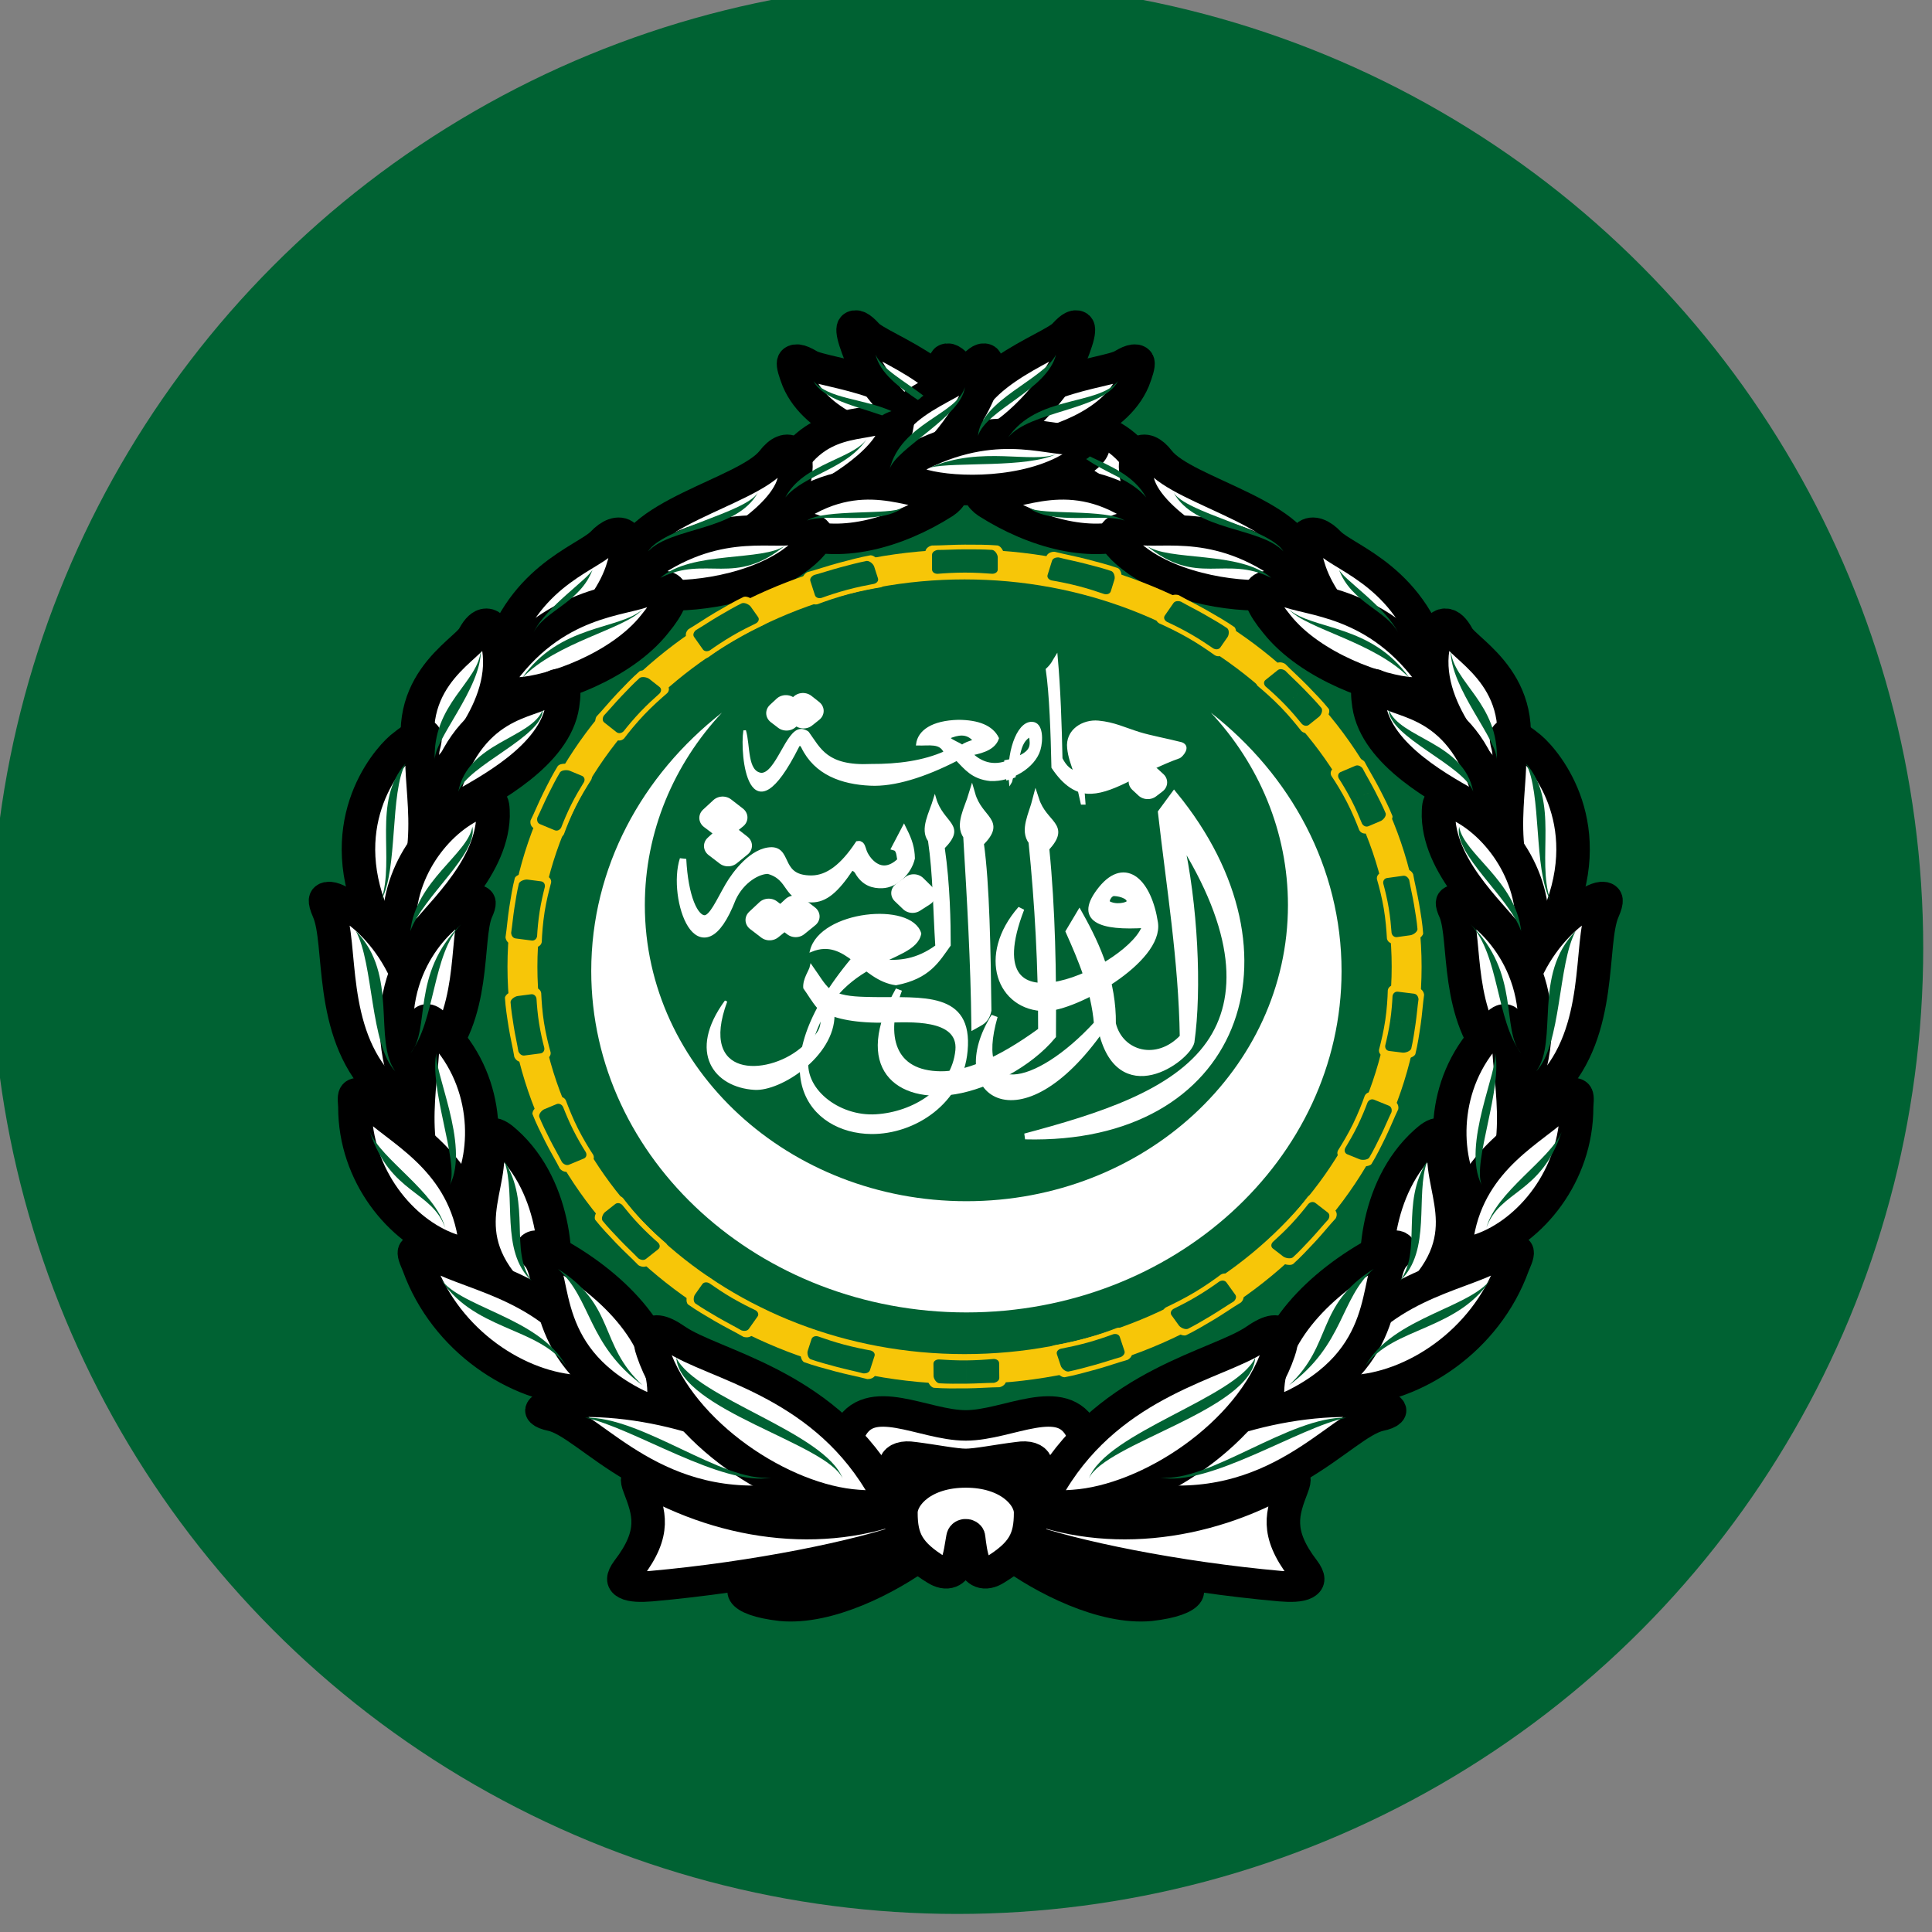 <?xml version="1.0" encoding="utf-8"?>
<!-- Generator: Adobe Illustrator 16.0.0, SVG Export Plug-In . SVG Version: 6.00 Build 0)  -->
<!DOCTYPE svg PUBLIC "-//W3C//DTD SVG 1.1//EN" "http://www.w3.org/Graphics/SVG/1.1/DTD/svg11.dtd">
<svg version="1.1"
	 id="svg1707" xmlns:rdf="http://www.w3.org/1999/02/22-rdf-syntax-ns#" xmlns:dc="http://purl.org/dc/elements/1.1/" xmlns:cc="http://creativecommons.org/ns#"
	 xmlns="http://www.w3.org/2000/svg" xmlns:xlink="http://www.w3.org/1999/xlink" x="0px" y="0px" width="600px" height="600px"
	 viewBox="150 0 600 600" enable-background="new 150 0 600 600" xml:space="preserve">
<rect x="150" y="0" width="600" height="600" fill="#808080" stroke="none"/>
<g>
	<defs>
		<circle id="SVGID_1_" cx="450" cy="300" r="300"/>
	</defs>
	<clipPath id="SVGID_2_">
		<use xlink:href="#SVGID_1_"  overflow="visible"/>
	</clipPath>
	<g id="g13237" transform="translate(-2.726 -5.609)" clip-path="url(#SVGID_2_)">
		<path id="_x32_1399192" fill="#006233" d="M902.726,605.612V5.597l-900,0.009V605.62h900V605.612z"/>
		<g id="g13004" transform="matrix(1.144 0 0 1.145 -.392 -145.67)">
			<g id="g9244" transform="matrix(1.76 0 0 1.6 -2175.2 -3398.1)">
				<path id="path3159" fill="#FFFFFF" stroke="#FFFFFF" stroke-width="0.401" d="M1423.938,2376.106
					c-5.821,8.744-1.618,14.431,4.383,14.835c3.956,0.292,12.183-5.597,12.16-12.52l-2.247-1.259
					c1.259,3.551-0.045,4.676-2.72,7.103C1430.232,2389.053,1419.443,2389.39,1423.938,2376.106z"/>
				<path id="path3115" fill="#FFFFFF" stroke="#FFFFFF" d="M1470.085,2399.033c32.773,0.922,43.202-30.794,22.973-57.947l-2,2.989
					c1.303,12.655,3.192,25.13,3.371,38.099c-3.956,4.653-9.71,2.922-10.856-2.248c0.068-7.013-2.225-12.947-5.125-18.611
					l-1.619,2.989c1.888,4.653,3.933,9.89,4.36,15.622c-9.35,11.216-19.69,13.487-15.846-1.259
					c-7.396,12.924,3.799,22.028,16.476,2.135c2.719,13.576,13.239,5.147,13.869,2.225c1.146-8.901,0.562-23.241-1.754-34.57
					c9.126,15.802,9.441,27.198,4.586,34.818C1493.124,2391.75,1481.391,2395.706,1470.085,2399.033L1470.085,2399.033z"/>
				<path id="path3117" fill="#FFFFFF" stroke="#FFFFFF" d="M1488.674,2363.181c-7.013,0.517-10.609-0.922-6.811-6.114
					c3.754-5.08,7.261-1.034,8.204,5.754c0.877,6.361-12.317,14.475-16.881,14.475c-6.901,0-10.092-8.878-3.731-16.858
					C1461.274,2383.726,1487.123,2370.217,1488.674,2363.181z M1483.819,2357.787c-0.854-0.045-1.484,1.461-1.057,1.753
					c1.236,0.854,3.192,0.337,3.394-0.09C1486.583,2358.506,1485.01,2357.832,1483.819,2357.787L1483.819,2357.787z"/>
				<path id="path3140" fill="#FFFFFF" stroke="#FFFFFF" d="M1450.597,2374.173c-6.743,13.262-0.022,18.746,8.631,17.218
					c5.035-0.921,11.419-4.496,15.105-9.373c0.068-10.744-0.09-21.399-1.034-31.805c3.372-4.023-0.292-4.001-1.573-8.316
					c-0.584,2.517-2,5.237-0.629,7.192c0.966,10.497,1.506,21.129,1.484,31.963c-6.789,5.462-11.891,7.485-15.532,7.44
					C1449.518,2388.424,1447.9,2382.085,1450.597,2374.173L1450.597,2374.173z"/>
				<path id="path3150" fill="#FFFFFF" stroke="#FFFFFF" d="M1464.376,2377.679c-0.113-10.002-0.27-21.354-1.169-28.344
					c3.507-3.889-0.18-3.979-1.326-8.339c-0.674,2.473-2.158,5.17-0.854,7.17c0.585,10.699,1.146,21.399,1.259,32.098
					C1463.094,2379.747,1464.016,2379.545,1464.376,2377.679L1464.376,2377.679z"/>
				<path id="path3152" fill="#FFFFFF" stroke="#FFFFFF" stroke-width="0.401" d="M1438.212,2377.207
					c-0.854-1.079-1.461-2.293-2.158-3.349c-0.112-1.506,0.899-2.9,1.034-3.664c1.147,1.776,1.821,3.124,2.742,4.001
					 M1441.044,2374.892c1.686,0.675,3.754,0.675,5.665,0.719c7.372,0.135,15.127-1.079,14.296,8.901
					c-0.72,8.856-8.069,13.981-14.656,13.914c-9.373-0.09-17.375-10.43-2.922-29.468c1.394-0.225,3.214,0.157,4.72,0.292
					c2.585,0.202,5.237-0.045,8.272-2.473c-0.359-6.271-0.359-12.205-1.124-17.869c-1.304-2,0.18-4.676,0.854-7.171
					c1.147,4.361,4.81,4.451,1.327,8.362c0.832,6.294,0.921,12.7,0.921,16.521c-1.753,2.675-3.124,5.507-8.249,6.586
					c-5.237-0.764-7.598-8.092-13.06-5.665c1.506-6.608,15.375-8.114,16.768-2.899c-0.921,5.44-13.869,3.259-17.308,20.836
					c-1.056,5.417,4.653,10.407,10.52,10.003c5.732-0.382,11.846-4.361,12.452-11.059c0.472-5.597-7.417-4.945-10.722-4.877
					c-4.81,0.112-7.845-0.63-9.665-1.686 M1444.056,2365.744c0.854-0.809,3.844-1.371,4.923-0.067
					c-0.809,0.54-1.596,1.124-2.248,1.821C1445.607,2366.913,1444.865,2366.328,1444.056,2365.744z"/>
				<path id="path3161" fill="#FFFFFF" stroke="#FFFFFF" d="M1451.383,2347.155c0.809,1.798,1.146,2.989,1.192,4.72
					c-0.495,2.338-2.495,4.518-4.563,4.585c-1.281,0.045-2.72-0.315-3.731-2.315c-0.112-0.247-0.652-0.831-1.169-0.562
					c-2.27,3.731-3.956,5.305-6.001,5.282c-4.091-0.067-2.877-3.709-6.653-4.832c-1.573-0.045-4.158,1.551-5.484,4.675
					c-5.036,14.273-9.621-0.045-7.665-6.698c0.293,6.361,1.821,10.137,3.395,10.025c1.146-0.113,2.158-2.765,3.619-5.552
					c1.124-2.135,3.821-5.979,6.676-5.979c2.607,0.067,0.967,4.855,6.181,4.787c2.518-0.045,4.833-1.978,7.17-5.844
					c0.517-0.09,0.652,0.831,0.764,1.146c0.36,1.326,2.653,4.968,5.755,1.641c-0.157-0.719-0.09-1.911-0.877-2.158
					L1451.383,2347.155z"/>
				<path id="path3163" fill="#FFFFFF" stroke="#FFFFFF" stroke-width="0.401" d="M1467.77,2335.332
					c-2.765,1.371-4.787,0.112-5.934-1.101c2-0.405,3.551-1.124,4.001-2.698c-0.899-2.023-3.034-2.899-6.047-2.922
					c-4.023,0.113-6.091,1.731-6.339,3.956c1.866,0.068,3.552-0.45,4.271,1.348c-3.304,1.618-7.193,2.203-11.418,2.181
					c-6.923,0.36-7.935-2.765-9.756-5.507c-0.135-0.18-0.741-0.472-1.056-0.427c-2.135,0-3.709,7.463-6.114,7.44
					c-2.405-0.315-1.866-4.81-2.562-7.373c-0.584,4.024,0.742,18.994,8.182,2.743c0.225-0.54,0.54-0.383,0.742,0.068
					c2.001,4.54,6.069,6.114,10.452,6.338c3.664,0.203,8.339-1.393,13.352-4.225c1.326,1.461,2.382,3.124,5.17,3.439
					c3.259,0.157,6.743-2.203,7.53-5.125c0.405-1.506,0.472-4.473-1.124-4.518c-2.226-0.068-3.844,5.327-3.327,10.182
					c0.045-0.068,0.293-1.214,0.293-1.214 M1458.239,2331.443c1.461-0.675,2.877-0.989,4.001,0.494
					c-0.877,0.315-1.416,0.517-1.888,0.899C1459.723,2332.342,1458.869,2332.095,1458.239,2331.443z M1468.984,2334.792
					c0.36-1.596,0.562-2.877,1.866-3.709C1471.119,2332.77,1471.164,2333.713,1468.984,2334.792z"/>
				<path id="path3169" fill="#FFFFFF" stroke="#FFFFFF" stroke-width="0.401" d="M1477.75,2337.265
					c-0.427-1.371-0.854-2.562-0.989-4.046c-0.314-3.012,2.27-4.72,4.608-4.473c2.405,0.247,4.001,1.146,6.294,1.933
					c1.798,0.607,4.226,1.079,6.541,1.731c1.304,0.584,0,2.113-0.337,2.315c-5.799,2.27-9.912,5.867-13.599,6.024
					c-2.203,0.112-4.158-1.326-5.934-4.271c-0.113-5.709-0.314-12.408-0.877-16.611c0.854-0.854,1.034-1.484,1.439-2.181
					c0.45,5.552,0.629,11.396,0.742,17.286C1476.109,2335.983,1476.693,2336.838,1477.75,2337.265z M1481.458,2337.714
					c-3.102,0.877-2.719-1.753-3.012-3.372c-0.337-1.888-0.113-4.023,2.293-3.484c3.124,0.831,5.979,1.933,8.744,3.102
					L1481.458,2337.714z"/>
				<path id="path3173" fill="#FFFFFF" stroke="#FFFFFF" stroke-width="0.401" d="M1478.424,2340.501l0.427,2.09h0.337
					l-0.135-1.955"/>
				<path id="path5196" fill="#FFFFFF" stroke="#FFFFFF" stroke-width="4.008" stroke-linecap="round" stroke-linejoin="round" d="
					M1428.951,2362.35l1.573-1.618l1.821,1.551l-1.686,1.506L1428.951,2362.35z"/>
				<path id="path6168" fill="#FFFFFF" stroke="#FFFFFF" stroke-width="4.008" stroke-linecap="round" stroke-linejoin="round" d="
					M1432.952,2361.81l1.596-1.618l1.821,1.551l-1.686,1.506L1432.952,2361.81z"/>
				<path id="path6170" fill="#FFFFFF" stroke="#FFFFFF" stroke-width="4.008" stroke-linecap="round" stroke-linejoin="round" d="
					M1421.826,2345.042l1.596-1.618l1.821,1.551l-1.686,1.506L1421.826,2345.042z"/>
				<path id="path6172" fill="#FFFFFF" stroke="#FFFFFF" stroke-width="4.008" stroke-linecap="round" stroke-linejoin="round" d="
					M1422.545,2349.807l1.596-1.618l1.798,1.551l-1.686,1.506L1422.545,2349.807z"/>
				<path id="path6174" fill="#FFFFFF" stroke="#FFFFFF" stroke-width="4.008" stroke-linecap="round" stroke-linejoin="round" d="
					M1451.428,2357.787l1.461-1.191l1.349,1.461l-1.528,1.079L1451.428,2357.787z"/>
				<path id="path6176" fill="#FFFFFF" stroke="#FFFFFF" stroke-width="4.008" stroke-linecap="round" stroke-linejoin="round" d="
					M1432.143,2327.284l1.034-1.056l1.192,1.012l-1.101,0.989L1432.143,2327.284z"/>
				<path id="path6178" fill="#FFFFFF" stroke="#FFFFFF" stroke-width="4.008" stroke-linecap="round" stroke-linejoin="round" d="
					M1434.773,2326.948l1.034-1.079l1.191,1.034l-1.101,0.966L1434.773,2326.948z"/>
				<path id="path6180" fill="#FFFFFF" stroke="#FFFFFF" stroke-width="4.008" stroke-linecap="round" stroke-linejoin="round" d="
					M1489.978,2339.018l-0.989,0.832l-0.944-0.967l1.034-0.764L1489.978,2339.018z"/>
				<path id="path9240" fill="#FFFFFF" stroke="#FFFFFF" stroke-width="0.401" d="M1443.449,2368.845l-0.112,1.776l2.832,0.27
					l2.27-1.708L1443.449,2368.845z"/>
				<path id="path9242" fill="#FFFFFF" stroke="#FFFFFF" d="M1467.387,2335.669l0.832-0.18l-0.09,2.315l-0.517,0.202
					L1467.387,2335.669z"/>
			</g>
			<path id="path2722" fill="#FFFFFF" d="M396.191,488.091c56.153,0,101.841-41.538,101.841-92.585
				c0-28.088-13.783-53.15-35.479-70.091c13.017,13.924,20.929,32.257,20.929,52.214c0,44.333-39.052,80.296-87.291,80.296
				c-48.242,0-87.294-35.964-87.294-80.296c0-19.958,7.912-38.291,20.929-52.215c-21.696,16.941-35.479,42.003-35.479,70.091
				C294.347,446.552,340.037,488.091,396.191,488.091L396.191,488.091z"/>
			<g id="g2908" transform="matrix(1.135 0 0 1.032 2.726 -21.429)">
				<path id="path2910" fill="#FFFFFF" stroke="#000000" stroke-width="8.012" d="M334.374,543.421
					c-19.78,9.891-44.505,7.193-65.409-6.293c-0.899-0.45-1.348,0.225-0.45,2.697c2.248,6.518,4.046,11.688-2.697,21.353
					c-2.922,4.271,0.45,4.945,5.395,4.496c25.175-2.473,49.9-8.091,61.813-12.812L334.374,543.421z"/>
				<path id="path2912" fill="#FFFFFF" stroke="#000000" stroke-width="8.012" d="M333.925,555.109
					c-7.867,3.147-21.353,6.968-36.413,9.665c-6.068,0.899-5.844,4.72,4.945,6.069c11.014,1.124,25.175-6.744,33.717-13.711
					L333.925,555.109z"/>
				<path id="path2914" fill="#FFFFFF" stroke="#000000" stroke-width="8.012" d="M346.513,533.531
					c2.697,0,7.642-1.124,12.587-1.798c9.215-1.573,2.472,12.587-12.587,12.587v4.721c15.285,0,31.244-16.633,27.872-24.051
					c-4.72-10.789-17.757-1.574-27.872-1.574s-23.152-9.215-27.873,1.574c-3.371,7.418,12.587,24.051,27.873,24.051v-4.721
					c-15.06,0-21.803-14.161-12.588-12.587C338.871,532.407,343.815,533.531,346.513,533.531z"/>
				<path id="path2916" fill="#FFFFFF" stroke="#000000" stroke-width="8.012" d="M358.65,543.421
					c19.781,9.891,44.505,7.193,65.409-6.293c0.899-0.45,1.349,0.225,0.45,2.697c-2.248,6.518-4.046,11.688,2.697,21.353
					c2.922,4.271-0.45,4.945-5.395,4.496c-25.174-2.473-49.9-8.091-61.813-12.812L358.65,543.421z"/>
				<path id="path2918" fill="#FFFFFF" stroke="#000000" stroke-width="8.012" d="M359.1,555.109
					c7.867,3.147,21.129,6.968,36.413,9.665c6.069,0.899,5.844,4.72-4.945,6.069c-11.014,1.124-25.174-6.744-33.716-13.711
					L359.1,555.109z"/>
				<path id="path2920" fill="#FFFFFF" stroke="#000000" stroke-width="8.012" d="M347.187,552.862
					c0.45,3.821,1.124,12.138,6.294,8.541c6.968-4.72,8.542-8.316,8.542-15.06c0-4.271-5.17-10.564-15.509-10.564
					s-15.509,6.293-15.509,10.564c0,6.744,1.573,10.34,8.541,15.06c5.17,3.597,5.619-4.72,6.294-8.541
					C346.063,551.513,347.187,551.963,347.187,552.862z"/>
			</g>
			<g id="g2724" transform="matrix(1.135 0 0 1.032 2.726 -21.429)">
				<path id="path2726" fill="#FFFFFF" stroke="#000000" stroke-width="8.012" d="M339.994,264.925
					c-2.922-16.633-27.422-17.757-31.244-20.455c-4.495-2.922-3.822,0-2.248,4.496c4.495,11.688,19.78,16.408,26.748,17.757
					C338.871,267.622,340.668,268.072,339.994,264.925z"/>
				<path id="path2728" fill="#FFFFFF" stroke="#000000" stroke-width="8.012" d="M347.411,265.374
					c2.472-17.083-21.803-25.175-24.725-28.996c-3.372-4.046-3.822-1.573-2.248,3.147c2.921,10.115,13.486,22.027,19.78,25.174
					C345.389,267.397,346.962,268.521,347.411,265.374z"/>
				<path id="path2730" fill="#FFFFFF" stroke="#000000" stroke-width="8.012" d="M367.417,275.265
					c2.248-20.455-17.533-23.602-22.703-30.12c-3.371-4.046-3.596-1.798-2.473,2.922c2.248,10.34,12.138,22.478,18.207,26.299
					C365.169,277.288,367.192,278.411,367.417,275.265z"/>
				<path id="path2732" fill="#FFFFFF" stroke="#000000" stroke-width="8.012" d="M361.348,270.769
					c-20.454-13.261-34.84-5.844-40.685-6.519c-5.619-0.674-7.417,2.922,2.248,8.317c11.913,6.518,28.546,5.619,35.064,3.147
					C364.719,273.017,362.697,271.668,361.348,270.769z"/>
				<path id="path2734" fill="#FFFFFF" stroke="#000000" stroke-width="8.012" d="M392.142,279.76
					c-6.293-22.027-20.904-18.432-25.174-21.128c-4.27-2.697-4.72-2.023-3.822,2.921c1.799,8.767,16.858,18.432,24.276,21.354
					C390.119,283.806,393.491,285.154,392.142,279.76z"/>
				<path id="path2736" fill="#FFFFFF" stroke="#000000" stroke-width="8.012" d="M389.22,283.581
					c-17.533-14.161-31.244-3.597-36.639-5.17c-4.046-1.123-2.248,1.574-0.674,2.697c11.238,7.867,25.174,12.138,35.964,7.193
					C392.142,286.503,392.366,286.054,389.22,283.581z"/>
				<path id="path2738" fill="#FFFFFF" stroke="#000000" stroke-width="8.012" d="M427.207,297.966
					c0.225-13.936-28.546-19.78-34.615-28.321c-3.596-5.17-6.743-2.473-4.945,5.844c2.697,10.789,22.478,22.702,33.267,24.949
					C427.432,301.788,427.207,299.54,427.207,297.966z"/>
				<path id="path2740" fill="#FFFFFF" stroke="#000000" stroke-width="8.012" d="M426.307,300.439
					c-18.207-16.408-33.491-11.014-39.111-12.587c-5.619-1.349-7.867,2.023,0.899,8.767c10.789,8.091,27.423,9.665,34.391,8.091
					C429.454,303.136,427.656,301.563,426.307,300.439z"/>
				<path id="path2742" fill="#FFFFFF" stroke="#000000" stroke-width="8.012" d="M458.9,324.49
					c-5.17-23.826-21.579-28.771-25.624-33.267c-3.822-4.496-7.867-3.147-4.495,7.642c4.046,12.813,17.307,24.051,24.275,26.749
					C459.799,328.536,459.35,326.288,458.9,324.49z"/>
				<path id="path2744" fill="#FFFFFF" stroke="#000000" stroke-width="8.012" d="M458.675,327.637
					c-13.262-21.354-30.569-20.679-35.964-23.602c-5.17-3.147-8.766-0.45-1.798,8.767c8.091,11.238,24.725,17.532,32.367,17.982
					C460.923,331.234,459.575,329.211,458.675,327.637z"/>
				<path id="path2746" fill="#FFFFFF" stroke="#000000" stroke-width="8.012" d="M475.758,353.037
					c7.642-24.276-9.89-33.267-11.689-37.313c-2.023-4.046-4.046-4.046-5.17,0.225c-4.945,17.308,11.014,34.166,13.487,37.537
					C474.859,356.633,475.309,355.059,475.758,353.037z"/>
				<path id="path2748" fill="#FFFFFF" stroke="#000000" stroke-width="8.012" d="M472.162,359.78
					c-6.069-27.197-22.028-25.624-25.624-29.445c-3.822-3.821-4.271-1.124-3.597,3.821c1.799,13.262,17.757,22.252,24.95,26.748
					C470.139,362.252,472.836,363.826,472.162,359.78z"/>
				<path id="path2750" fill="#FFFFFF" stroke="#000000" stroke-width="8.012" d="M487.446,391.698
					c11.014-25.625-2.023-42.932-6.068-46.754c-4.046-3.597-6.519-5.17-5.17,0c1.798,7.867-4.496,28.097,5.17,42.932
					C484.524,392.822,484.974,397.542,487.446,391.698z"/>
				<path id="path2752" fill="#FFFFFF" stroke="#000000" stroke-width="8.012" d="M481.603,396.868
					c2.472-15.734-6.519-30.12-16.184-35.739c-5.619-3.372-5.844-2.473-5.844,2.248c0.45,14.61,14.161,26.749,18.207,33.491
					C481.603,403.161,481.378,398.441,481.603,396.868z"/>
				<path id="path2754" fill="#FFFFFF" stroke="#000000" stroke-width="8.012" d="M479.13,437.777
					c-8.091-29.671,8.766-46.753,13.936-50.125c4.945-3.597,8.092-4.945,5.844,0.674c-3.372,8.316,0.225,31.468-12.587,46.078
					C482.277,439.35,480.703,444.52,479.13,437.777z"/>
				<path id="path2756" fill="#FFFFFF" stroke="#000000" stroke-width="8.012" d="M480.928,431.258
					c6.743-25.849-7.867-40.459-12.363-43.381c-4.27-2.922-6.968-4.046-4.945,0.674c2.697,7.192-0.225,27.422,11.014,40.009
					C478.231,432.831,479.579,437.102,480.928,431.258z"/>
				<path id="path2758" fill="#FFFFFF" stroke="#000000" stroke-width="8.012" d="M472.611,419.12
					c-12.138,13.037-12.362,32.143-6.968,43.382c3.371,6.518,3.821,6.068,6.968,1.349c8.542-13.712,3.372-33.492,3.822-42.258
					C476.657,413.276,473.96,417.772,472.611,419.12z"/>
				<path id="path2760" fill="#FFFFFF" stroke="#000000" stroke-width="8.012" d="M492.616,439.8
					c0,17.982-11.013,32.592-22.702,37.088c-6.743,2.473-6.743,1.798-5.844-3.597c3.147-20.23,18.656-27.648,24.276-34.166
					C493.74,432.831,492.616,438.002,492.616,439.8z"/>
				<path id="path2762" fill="#FFFFFF" stroke="#000000" stroke-width="8.012" d="M450.808,493.296
					c19.781-17.982,9.216-30.569,10.115-42.258c0.45-6.293-2.023-4.72-4.27-2.473c-12.587,12.363-13.262,34.391-10.564,42.932
					C447.212,495.319,449.01,494.87,450.808,493.296z"/>
				<path id="path2764" fill="#FFFFFF" stroke="#000000" stroke-width="8.012" d="M477.332,481.608
					c-6.518,19.78-23.826,31.918-38.436,32.592c-8.542,0.45-8.317-0.225-5.395-6.069c11.014-21.129,30.569-23.602,39.336-28.996
					C480.928,474.19,478.006,479.585,477.332,481.608z"/>
				<path id="path2766" fill="#FFFFFF" stroke="#000000" stroke-width="8.012" d="M423.611,518.696
					c25.624-12.813,20.454-34.167,25.174-39.561c3.372-3.821-0.674-3.372-2.697-2.023c-15.06,8.766-27.198,22.702-27.423,37.537
					C418.665,520.27,419.115,520.944,423.611,518.696z"/>
				<path id="path2768" fill="#FFFFFF" stroke="#000000" stroke-width="8.012" d="M388.546,542.522
					c32.368,5.17,47.428-19.331,56.868-21.578c4.945-1.124,1.349-3.147-1.123-3.372c-21.579-2.473-49.001,7.642-57.318,18.881
					C383.601,540.949,383.601,541.847,388.546,542.522z"/>
				<path id="path2770" fill="#FFFFFF" stroke="#000000" stroke-width="8.012" d="M421.362,504.085
					c-6.518,21.354-30.794,38.886-49.001,40.235c-8.542,0.674-8.542-0.225-5.395-5.844c14.61-26.524,40.01-31.019,49.001-37.762
					C423.611,494.87,422.037,502.063,421.362,504.085z"/>
				<path id="path2772" fill="#FFFFFF" stroke="#000000" stroke-width="8.012" d="M353.031,264.925
					c2.922-16.633,27.423-17.757,31.244-20.455c4.496-2.922,3.822,0,2.248,4.496c-4.496,11.688-19.781,16.408-26.748,17.757
					C354.155,267.622,352.356,268.072,353.031,264.925z"/>
				<path id="path2774" fill="#FFFFFF" stroke="#000000" stroke-width="8.012" d="M345.613,265.374
					c-2.473-17.083,21.803-25.175,24.726-28.996c3.371-4.046,3.821-1.573,2.248,3.147c-2.922,10.115-13.487,22.027-19.781,25.174
					C347.636,267.397,346.063,268.521,345.613,265.374z"/>
				<path id="path2776" fill="#FFFFFF" stroke="#000000" stroke-width="8.012" d="M325.609,275.265
					c-2.248-20.455,17.532-23.602,22.702-30.12c3.372-4.046,3.597-1.798,2.473,2.922c-2.248,10.34-12.138,22.478-18.207,26.299
					C327.856,277.288,325.834,278.411,325.609,275.265z"/>
				<path id="path2778" fill="#FFFFFF" stroke="#000000" stroke-width="8.012" d="M331.677,270.769
					c20.455-13.261,34.84-5.844,40.685-6.519c5.62-0.674,7.417,2.922-2.248,8.317c-11.913,6.518-28.546,5.619-35.065,3.147
					C328.306,273.017,330.329,271.668,331.677,270.769z"/>
				<path id="path2780" fill="#FFFFFF" stroke="#000000" stroke-width="8.012" d="M300.883,279.76
					c6.294-22.027,20.904-18.432,25.174-21.128c4.271-2.697,4.721-2.023,3.822,2.921c-1.798,8.767-16.858,18.432-24.276,21.354
					C302.906,283.806,299.534,285.154,300.883,279.76z"/>
				<path id="path2782" fill="#FFFFFF" stroke="#000000" stroke-width="8.012" d="M303.805,283.581
					c17.532-14.161,31.244-3.597,36.638-5.17c4.046-1.123,2.248,1.574,0.675,2.697c-11.239,7.867-25.175,12.138-35.965,7.193
					C300.883,286.503,300.658,286.054,303.805,283.581z"/>
				<path id="path2784" fill="#FFFFFF" stroke="#000000" stroke-width="8.012" d="M265.818,297.966
					c-0.225-13.936,28.546-19.78,34.615-28.321c3.597-5.17,6.744-2.473,4.945,5.844c-2.697,10.789-22.477,22.702-33.266,24.949
					C265.593,301.788,265.818,299.54,265.818,297.966z"/>
				<path id="path2786" fill="#FFFFFF" stroke="#000000" stroke-width="8.012" d="M266.717,300.439
					c18.207-16.408,33.491-11.014,39.111-12.587c5.619-1.349,7.867,2.023-0.899,8.767c-10.789,8.091-27.422,9.665-34.391,8.091
					C263.57,303.136,265.368,301.563,266.717,300.439z"/>
				<path id="path2788" fill="#FFFFFF" stroke="#000000" stroke-width="8.012" d="M234.125,324.49
					c5.17-23.826,21.579-28.771,25.625-33.267c3.821-4.496,7.867-3.147,4.495,7.642c-4.046,12.813-17.308,24.051-24.276,26.749
					C233.226,328.536,233.675,326.288,234.125,324.49z"/>
				<path id="path2790" fill="#FFFFFF" stroke="#000000" stroke-width="8.012" d="M234.35,327.637
					c13.262-21.354,30.57-20.679,35.965-23.602c5.17-3.147,8.766-0.45,1.798,8.767c-8.092,11.238-24.726,17.532-32.368,17.982
					C232.102,331.234,233.45,329.211,234.35,327.637z"/>
				<path id="path2792" fill="#FFFFFF" stroke="#000000" stroke-width="8.012" d="M217.267,353.037
					c-7.643-24.276,9.89-33.267,11.688-37.313c2.023-4.046,4.046-4.046,5.17,0.225c4.945,17.308-11.014,34.166-13.487,37.537
					C218.166,356.633,217.716,355.059,217.267,353.037z"/>
				<path id="path2794" fill="#FFFFFF" stroke="#000000" stroke-width="8.012" d="M220.863,359.78
					c6.069-27.197,22.028-25.624,25.625-29.445c3.821-3.821,4.27-1.124,3.596,3.821c-1.798,13.262-17.757,22.252-24.95,26.748
					C222.886,362.252,220.189,363.826,220.863,359.78z"/>
				<path id="path2796" fill="#FFFFFF" stroke="#000000" stroke-width="8.012" d="M205.578,391.698
					c-11.014-25.625,2.023-42.932,6.069-46.754c4.046-3.597,6.518-5.17,5.17,0c-1.799,7.867,4.495,28.097-5.17,42.932
					C208.501,392.822,208.051,397.542,205.578,391.698z"/>
				<path id="path2798" fill="#FFFFFF" stroke="#000000" stroke-width="8.012" d="M211.423,396.868
					c-2.472-15.734,6.518-30.12,16.184-35.739c5.619-3.372,5.844-2.473,5.844,2.248c-0.449,14.61-14.16,26.749-18.207,33.491
					C211.423,403.161,211.648,398.441,211.423,396.868z"/>
				<path id="path2800" fill="#FFFFFF" stroke="#000000" stroke-width="8.012" d="M213.895,437.777
					c8.092-29.671-8.766-46.753-13.936-50.125c-4.945-3.597-8.092-4.945-5.844,0.674c3.372,8.316-0.225,31.468,12.588,46.078
					C210.748,439.35,212.097,444.52,213.895,437.777z"/>
				<path id="path2802" fill="#FFFFFF" stroke="#000000" stroke-width="8.012" d="M212.097,431.258
					c-6.744-25.849,7.867-40.459,12.362-43.381c4.27-2.922,6.968-4.046,4.945,0.674c-2.697,7.192,0.225,27.422-11.014,40.009
					C214.795,432.831,213.446,437.102,212.097,431.258z"/>
				<path id="path2804" fill="#FFFFFF" stroke="#000000" stroke-width="8.012" d="M220.413,419.12
					c12.138,13.037,12.363,32.143,6.969,43.382c-3.372,6.518-3.822,6.068-6.969,1.349c-8.541-13.712-3.371-33.492-3.821-42.258
					C216.368,413.276,219.065,417.772,220.413,419.12z"/>
				<path id="path2806" fill="#FFFFFF" stroke="#000000" stroke-width="8.012" d="M200.409,439.8
					c0,17.982,11.014,32.592,22.702,37.088c6.744,2.473,6.744,1.798,5.844-3.597c-3.147-20.23-18.656-27.648-24.276-34.166
					C199.284,432.831,200.409,438.002,200.409,439.8z"/>
				<path id="path2808" fill="#FFFFFF" stroke="#000000" stroke-width="8.012" d="M242.217,493.296
					c-19.78-17.982-9.215-30.569-10.115-42.258c-0.45-6.293,2.023-4.72,4.27-2.473c12.588,12.363,13.262,34.391,10.564,42.932
					C245.813,495.319,244.015,494.87,242.217,493.296z"/>
				<path id="path2810" fill="#FFFFFF" stroke="#000000" stroke-width="8.012" d="M215.693,481.608
					c6.519,19.78,23.826,31.918,38.437,32.592c8.541,0.45,8.316-0.225,5.395-6.069c-11.014-21.129-30.57-23.602-39.336-28.996
					C212.097,474.19,215.019,479.585,215.693,481.608z"/>
				<path id="path2812" fill="#FFFFFF" stroke="#000000" stroke-width="8.012" d="M269.415,518.696
					c-25.624-12.813-20.454-34.167-25.175-39.561c-3.371-3.821,0.675-3.372,2.697-2.023c15.06,8.766,27.198,22.702,27.423,37.537
					C274.36,520.27,273.91,520.944,269.415,518.696z"/>
				<path id="path2814" fill="#FFFFFF" stroke="#000000" stroke-width="8.012" d="M304.48,542.522
					c-32.368,5.17-47.428-19.331-56.869-21.578c-4.945-1.124-1.348-3.147,1.124-3.372c21.579-2.473,49.001,7.642,57.317,18.881
					C309.425,540.949,309.425,541.847,304.48,542.522z"/>
				<path id="path2816" fill="#FFFFFF" stroke="#000000" stroke-width="8.012" d="M271.662,504.085
					c6.519,21.354,30.794,38.886,49.001,40.235c8.542,0.674,8.542-0.225,5.395-5.844c-14.61-26.524-40.009-31.019-49.001-37.762
					C269.415,494.87,270.988,502.063,271.662,504.085z"/>
			</g>
			<g id="g2818" transform="matrix(1.135 0 0 1.032 2.726 -21.429)">
				<path id="path2820" fill="#006233" d="M384.499,285.604c-4.27-3.147-20.005-1.349-22.927-3.372
					C367.192,286.953,379.779,283.581,384.499,285.604z"/>
				<path id="path2822" fill="#006233" d="M422.487,293.696c-3.372-6.069-23.377-10.115-26.299-15.51
					C401.358,288.526,416.867,287.177,422.487,293.696z"/>
				<path id="path2824" fill="#006233" d="M419.564,300.664c-7.417-7.192-24.726-4.27-29.895-8.541
					C401.807,303.136,408.55,294.595,419.564,300.664z"/>
				<path id="path2826" fill="#006233" d="M376.183,268.746c4.721,2.473,10.564,4.945,13.487,10.789
					c-3.371-4.495-9.44-6.293-14.385-10.115C375.509,269.42,375.958,268.971,376.183,268.746z"/>
				<path id="path2828" fill="#006233" d="M449.909,315.05c-2.922-6.744-13.262-14.161-14.161-16.634
					C438.671,307.182,447.212,309.206,449.909,315.05z"/>
				<path id="path2830" fill="#006233" d="M452.607,326.963c-8.991-14.161-23.152-12.587-28.772-17.982
					C428.106,314.151,444.29,317.522,452.607,326.963z"/>
				<path id="path2832" fill="#006233" d="M473.511,348.766c0.674-15.06-10.564-20.679-11.014-29.221
					C462.272,329.66,473.96,343.371,473.511,348.766z"/>
				<path id="path2834" fill="#006233" d="M467.891,356.857c-2.248-13.037-17.533-13.936-20.23-21.578
					C447.661,342.472,465.644,349.89,467.891,356.857z"/>
				<path id="path2836" fill="#006233" d="M480.479,349.44c8.092,9.89,2.473,24.949,5.844,35.964
					C482.277,377.312,484.3,357.082,480.479,349.44z"/>
				<path id="path2838" fill="#006233" d="M467.217,391.698c12.138,13.037,7.193,27.647,12.138,33.941
					C473.286,416.873,474.185,399.79,467.217,391.698z"/>
				<path id="path2840" fill="#006233" d="M492.391,393.496c-10.34,11.464-4.046,28.772-9.44,36.863
					C489.02,423.391,488.121,402.038,492.391,393.496z"/>
				<path id="path2842" fill="#006233" d="M479.354,393.496c-1.348-13.262-13.711-20.229-14.835-27.422
					C463.171,373.267,476.433,384.505,479.354,393.496z"/>
				<path id="path2844" fill="#006233" d="M473.061,425.19c2.023,9.215-5.395,28.996-3.147,35.065
					C464.969,449.69,474.185,429.685,473.061,425.19z"/>
				<path id="path2846" fill="#006233" d="M489.02,446.318c-4.945,16.409-14.836,15.285-17.982,25.175
					C473.286,462.053,486.323,453.511,489.02,446.318z"/>
				<path id="path2848" fill="#006233" d="M456.877,453.96c-6.519,11.014-1.124,23.602-6.519,31.468
					C458.001,477.562,453.955,462.952,456.877,453.96z"/>
				<path id="path2850" fill="#006233" d="M472.611,484.08c-7.867,14.611-24.051,13.262-30.569,23.826
					C448.56,494.645,468.565,492.397,472.611,484.08z"/>
				<path id="path2852" fill="#006233" d="M444.065,482.283c-13.936,9.665-9.666,19.78-20.23,30.569
					C437.097,502.063,435.973,490.149,444.065,482.283z"/>
				<path id="path2854" fill="#006233" d="M437.546,521.393c-13.487-0.45-32.817,17.083-44.505,15.734
					C404.73,539.6,426.307,523.865,437.546,521.393z"/>
				<path id="path2856" fill="#006233" d="M415.743,505.659c-0.899,13.712-35.964,22.478-39.785,31.694
					C380.229,525.214,411.023,516.223,415.743,505.659z"/>
				<path id="path2858" fill="#006233" d="M336.398,252.787c-4.496-3.821-9.891-6.968-11.464-10.79
					c1.123,4.945,5.619,8.542,10.115,11.914C335.499,253.686,335.948,253.012,336.398,252.787z"/>
				<path id="path2860" fill="#006233" d="M328.755,256.833c-6.968-3.372-15.06-3.147-18.656-7.867
					c2.248,4.72,9.891,6.519,16.409,8.991C327.182,257.508,328.081,257.058,328.755,256.833z"/>
				<path id="path2862" fill="#006233" d="M308.526,285.604c4.27-3.147,20.005-1.349,22.927-3.372
					C325.834,286.953,313.246,283.581,308.526,285.604z"/>
				<path id="path2864" fill="#006233" d="M270.538,293.696c3.372-6.069,23.377-10.115,26.299-15.51
					C291.667,288.526,276.158,287.177,270.538,293.696z"/>
				<path id="path2866" fill="#006233" d="M273.46,300.664c7.418-7.192,24.726-4.27,29.895-8.541
					C291.218,303.136,284.474,294.595,273.46,300.664z"/>
				<path id="path2868" fill="#006233" d="M303.356,279.535c4.27-8.991,16.409-10.115,19.556-15.509
					C318.191,272.118,307.851,273.466,303.356,279.535z"/>
				<path id="path2870" fill="#006233" d="M337.971,271.668c12.362-5.844,24.501-0.899,30.344-3.597
					C361.123,271.893,344.04,270.095,337.971,271.668z"/>
				<path id="path2872" fill="#006233" d="M243.116,315.05c2.922-6.744,13.262-14.161,14.16-16.634
					C254.355,307.182,245.813,309.206,243.116,315.05z"/>
				<path id="path2874" fill="#006233" d="M240.419,326.963c8.991-14.161,23.152-12.587,28.771-17.982
					C264.919,314.151,248.736,317.522,240.419,326.963z"/>
				<path id="path2876" fill="#006233" d="M219.515,348.766c-0.675-15.06,10.564-20.679,11.014-29.221
					C230.753,329.66,219.065,343.371,219.515,348.766z"/>
				<path id="path2878" fill="#006233" d="M225.134,356.857c2.248-13.037,17.532-13.936,20.23-21.578
					C245.364,342.472,227.382,349.89,225.134,356.857z"/>
				<path id="path2880" fill="#006233" d="M212.546,349.44c-8.092,9.89-2.472,24.949-5.844,35.964
					C210.748,377.312,208.725,357.082,212.546,349.44z"/>
				<path id="path2882" fill="#006233" d="M225.808,391.698c-12.138,13.037-7.193,27.647-12.138,33.941
					C219.74,416.873,218.84,399.79,225.808,391.698z"/>
				<path id="path2884" fill="#006233" d="M200.634,393.496c10.34,11.464,4.046,28.772,9.44,36.863
					C204.005,423.391,204.904,402.038,200.634,393.496z"/>
				<path id="path2886" fill="#006233" d="M213.67,393.496c1.348-13.262,13.711-20.229,14.835-27.422
					C229.854,373.267,216.593,384.505,213.67,393.496z"/>
				<path id="path2888" fill="#006233" d="M219.964,425.19c-2.024,9.215,5.395,28.996,3.146,35.065
					C228.056,449.69,218.84,429.685,219.964,425.19z"/>
				<path id="path2890" fill="#006233" d="M204.005,446.318c4.945,16.409,14.835,15.285,17.982,25.175
					C219.74,462.053,206.703,453.511,204.005,446.318z"/>
				<path id="path2892" fill="#006233" d="M236.148,453.96c6.519,11.014,1.124,23.602,6.519,31.468
					C235.024,477.562,239.07,462.952,236.148,453.96z"/>
				<path id="path2894" fill="#006233" d="M220.413,484.08c7.867,14.611,24.051,13.262,30.57,23.826
					C244.464,494.645,224.46,492.397,220.413,484.08z"/>
				<path id="path2896" fill="#006233" d="M248.96,482.283c13.936,9.665,9.665,19.78,20.23,30.569
					C255.928,502.063,257.052,490.149,248.96,482.283z"/>
				<path id="path2898" fill="#006233" d="M255.478,521.393c13.487-0.45,32.818,17.083,44.505,15.734
					C288.296,539.6,266.717,523.865,255.478,521.393z"/>
				<path id="path2900" fill="#006233" d="M277.282,505.659c0.899,13.712,35.964,22.478,39.785,31.694
					C312.796,525.214,282.002,516.223,277.282,505.659z"/>
				<path id="path2902" fill="#006233" d="M328.306,272.118c2.697-12.138,16.183-14.385,17.982-21.579
					C345.613,258.182,329.654,266.723,328.306,272.118z"/>
				<path id="path2904" fill="#006233" d="M368.091,241.997c-2.024,9.216-16.634,14.386-18.656,21.354
					C350.109,253.911,365.169,248.516,368.091,241.997z"/>
				<path id="path2906" fill="#006233" d="M356.628,263.801c6.968-11.238,21.354-8.316,26.299-14.835
					C379.33,256.608,361.573,256.833,356.628,263.801z"/>
			</g>
			<path id="path12826" fill="none" stroke="#F7C608" stroke-width="8.121" stroke-linecap="round" stroke-linejoin="round" d="
				M515.701,394.336c0,60.266-53.732,109.121-120.015,109.121c-66.284,0-120.016-48.855-120.016-109.121
				s53.732-109.121,120.016-109.121C461.969,285.215,515.701,334.07,515.701,394.336z"/>
			<g id="g12874" transform="matrix(1.089 .291 -.32 .99 322.08 9.171)">
				<path id="path12861" fill="#F7C608" d="M177.257,447.232l0.001,1.348c0,0.9-0.675,1.573-1.575,1.799
					c-2.249-0.001-5.172,0.224-7.871,0.224l0-8.541c2.923,0,5.847-0.225,7.87-0.45c0.9,0,1.575,0.674,1.575,1.574l0,1.124
					 M158.367,444.534l0-1.349c0-0.899,0.674-1.573,1.574-1.574c2.249,0.225,4.948,0.45,7.872,0.45l0,8.541
					c-2.699,0-5.398,0-7.871-0.224c-0.9-0.225-1.574-1.798-1.574-2.698"/>
				<path id="path12865" fill="#006233" d="M175.64,446.962l0.001,0.967c-0.001,0.652-0.562,1.124-1.31,1.281
					c-1.87,0-4.302,0.157-6.546,0.157v-6.114c2.431,0,4.863-0.157,6.546-0.315c0.748,0,1.309,0.472,1.309,1.124l0,0.809
					 M159.929,445.029l0-0.966c0-0.652,0.561-1.124,1.309-1.125c1.87,0.158,4.115,0.315,6.546,0.315v6.114
					c-2.245,0-4.489,0-6.546-0.158c-0.749-0.157-1.31-1.281-1.31-1.933"/>
			</g>
			<g id="g12878" transform="matrix(.955 .558 -.614 .868 618.66 131.41)">
				<path id="path12880" fill="#F7C608" d="M-17.698,427.793l0,1.348c0,0.899-0.675,1.573-1.574,1.799
					c-2.249,0-5.173,0.225-7.871,0.225l0-8.542c2.923,0,5.847-0.225,7.871-0.45c0.9,0,1.575,0.675,1.575,1.574l-0.001,1.124
					 M-36.589,425.096l0-1.348c0-0.899,0.675-1.573,1.574-1.573c2.249,0.225,4.948,0.449,7.871,0.449l-0.001,8.541
					c-2.699,0-5.397,0-7.87-0.225c-0.9-0.225-1.575-1.798-1.575-2.697"/>
				<path id="path12882" fill="#006233" d="M-19.315,427.523l0,0.967c0,0.651-0.561,1.124-1.309,1.281
					c-1.87,0-4.302,0.157-6.547,0.157l0-6.114c2.431,0,4.863-0.158,6.546-0.315c0.748,0,1.309,0.472,1.31,1.124l-0.001,0.809
					 M-35.027,425.59l0-0.967c0-0.652,0.561-1.124,1.309-1.124c1.871,0.157,4.115,0.315,6.547,0.315l0,6.114
					c-2.245,0-4.489,0-6.547-0.157c-0.748-0.157-1.309-1.282-1.309-1.933"/>
			</g>
			<g id="g12884" transform="matrix(.743 .78 -.858 .676 865.37 324.65)">
				<path id="path12886" fill="#F7C608" d="M-210.236,464.058l0,1.348c0,0.899-0.675,1.574-1.574,1.798
					c-2.249,0-5.172,0.225-7.871,0.225l0-8.542c2.924,0,5.848-0.225,7.871-0.45c0.899,0,1.574,0.675,1.575,1.574l0,1.124
					 M-229.127,461.361l0-1.349c0-0.899,0.674-1.573,1.574-1.574c2.249,0.225,4.948,0.45,7.871,0.45l0,8.542
					c-2.699-0.001-5.397,0-7.871-0.225c-0.9-0.224-1.574-1.798-1.574-2.697"/>
				<path id="path12888" fill="#006233" d="M-211.853,463.788l-0.001,0.966c0,0.652-0.561,1.125-1.309,1.282
					c-1.871,0-4.302,0.158-6.546,0.158l0-6.114c2.431,0,4.863-0.157,6.546-0.315c0.748,0,1.31,0.472,1.309,1.124l0,0.809
					 M-227.565,461.855l0.001-0.966c-0.001-0.652,0.561-1.124,1.309-1.124c1.871,0.157,4.115,0.314,6.547,0.314l0,6.114
					c-2.244,0-4.488,0-6.546-0.157c-0.749-0.157-1.31-1.281-1.31-1.933"/>
			</g>
			<g id="g12890" transform="matrix(.472 .939 -1.032 .429 1042.2 573.25)">
				<path id="path12892" fill="#F7C608" d="M-384.756,553.071l0,1.349c0,0.899-0.675,1.573-1.574,1.798
					c-2.249,0-5.172,0.224-7.871,0.224l0-8.541c2.924-0.001,5.848-0.225,7.871-0.449c0.9,0,1.575,0.674,1.575,1.573l0,1.124
					 M-403.647,550.374l0-1.348c0-0.899,0.674-1.574,1.574-1.573c2.249,0.225,4.947,0.449,7.871,0.449l0,8.541
					c-2.698,0-5.397,0-7.871-0.224c-0.9-0.225-1.574-1.798-1.575-2.697"/>
				<path id="path12894" fill="#006233" d="M-386.373,552.802l0,0.966c0,0.652-0.562,1.124-1.31,1.281
					c-1.87,0.001-4.302,0.157-6.546,0.157l-0.001-6.114c2.432,0,4.863-0.157,6.547-0.314c0.748-0.001,1.309,0.472,1.309,1.124
					l0,0.809 M-402.085,550.868l0-0.967c0-0.652,0.561-1.123,1.31-1.124c1.87,0.157,4.114,0.314,6.546,0.315l0,6.114
					c-2.244,0-4.489,0-6.547-0.158c-0.748-0.157-1.309-1.281-1.309-1.933"/>
			</g>
			<g id="g12896" transform="matrix(.162 1.021 -1.123 .147 1134.9 857.07)">
				<path id="path12898" fill="#F7C608" d="M-527.129,687.666l0,1.348c0,0.899-0.674,1.573-1.574,1.799
					c-2.249,0-5.173,0.224-7.871,0.225l0-8.542c2.924,0,5.847-0.225,7.871-0.45c0.9,0,1.574,0.675,1.575,1.574l-0.001,1.123
					 M-546.02,684.969l0.001-1.349c0-0.899,0.674-1.573,1.574-1.573c2.249,0.224,4.947,0.449,7.871,0.449l0,8.542
					c-2.699,0-5.398,0-7.871-0.225c-0.9-0.225-1.574-1.798-1.574-2.697"/>
				<path id="path12900" fill="#006233" d="M-528.747,687.396l0,0.966c0,0.652-0.561,1.124-1.309,1.281
					c-1.87,0-4.302,0.158-6.546,0.157l0-6.114c2.432,0,4.863-0.157,6.547-0.315c0.748,0,1.309,0.472,1.309,1.124l0,0.809
					 M-544.458,685.463l0-0.967c0-0.651,0.561-1.124,1.31-1.124c1.87,0.158,4.115,0.315,6.546,0.315l0,6.114
					c-2.245,0-4.489,0-6.546-0.157c-0.748-0.157-1.31-1.281-1.309-1.933"/>
			</g>
			<g id="g12902" transform="matrix(-.161 1.022 -1.123 -.146 1135.9 1153.1)">
				<path id="path12904" fill="#F7C608" d="M-625.813,856.903l0,1.349c0,0.899-0.675,1.573-1.574,1.798
					c-2.249,0-5.172,0.225-7.871,0.225l0-8.542c2.923,0,5.847-0.225,7.871-0.45c0.9,0,1.574,0.675,1.574,1.574l0,1.123
					 M-644.703,854.206l0-1.348c0-0.9,0.675-1.574,1.574-1.574c2.249,0.225,4.947,0.45,7.871,0.45l-0.001,8.542
					c-2.699-0.001-5.397,0-7.871-0.225c-0.899-0.225-1.574-1.798-1.574-2.697"/>
				<path id="path12906" fill="#006233" d="M-627.43,856.633l0.001,0.967c0,0.652-0.561,1.124-1.31,1.281
					c-1.87,0-4.302,0.157-6.547,0.157l0-6.114c2.431,0,4.863-0.157,6.546-0.315c0.748,0,1.31,0.472,1.31,1.124l0,0.809
					 M-643.141,854.7l0-0.966c0-0.652,0.561-1.124,1.31-1.124c1.87,0.157,4.114,0.314,6.547,0.315l0,6.114
					c-2.244,0-4.489,0-6.547-0.157c-0.748-0.158-1.309-1.281-1.309-1.933"/>
			</g>
			<g id="g12908" transform="matrix(-.471 .939 -1.033 -.428 1045.1 1437.5)">
				<path id="path12910" fill="#F7C608" d="M-672.921,1047.106l0,1.349c0,0.899-0.675,1.573-1.574,1.798
					c-2.249,0-5.172,0.225-7.871,0.225l0-8.542c2.924,0,5.847-0.225,7.871-0.449c0.9,0,1.574,0.674,1.575,1.573l0,1.124
					 M-691.811,1044.408v-1.349c0-0.899,0.674-1.574,1.573-1.573c2.249,0.224,4.948,0.449,7.871,0.449l0,8.542
					c-2.699,0-5.397,0-7.871-0.225c-0.9-0.225-1.574-1.798-1.574-2.697"/>
				<path id="path12912" fill="#006233" d="M-674.538,1046.836l0,0.967c0,0.652-0.562,1.124-1.309,1.281
					c-1.87,0-4.302,0.157-6.546,0.157l-0.001-6.114c2.432,0,4.863-0.158,6.547-0.315c0.748,0,1.309,0.472,1.309,1.123l0,0.809
					 M-690.249,1044.903l0-0.967c0-0.652,0.561-1.124,1.309-1.124c1.87,0.157,4.115,0.315,6.546,0.315v6.114
					c-2.244-0.001-4.489-0.001-6.546-0.158c-0.749-0.157-1.31-1.281-1.31-1.933"/>
			</g>
			<g id="g12914" transform="matrix(-.743 .78 -.858 -.675 869.95 1687)">
				<path id="path12916" fill="#F7C608" d="M-664.444,1242.821v1.349c0,0.899-0.675,1.573-1.575,1.798
					c-2.249,0-5.172,0.225-7.871,0.225v-8.541c2.924,0,5.847-0.225,7.871-0.45c0.9,0,1.575,0.675,1.574,1.574l0.001,1.124
					 M-683.335,1240.124l-0.001-1.349c0-0.899,0.675-1.573,1.574-1.573c2.249,0.225,4.948,0.449,7.872,0.45v8.541
					c-2.699,0-5.397-0.001-7.871-0.225c-0.899-0.225-1.574-1.798-1.574-2.697"/>
				<path id="path12918" fill="#006233" d="M-666.061,1242.552l-0.001,0.967c0,0.652-0.561,1.123-1.309,1.281
					c-1.87,0-4.303,0.157-6.546,0.157v-6.114c2.431,0,4.863-0.157,6.546-0.314c0.748,0,1.309,0.472,1.31,1.124l0,0.809
					 M-681.773,1240.619l0-0.967c0-0.652,0.561-1.124,1.31-1.124c1.87,0.157,4.115,0.315,6.547,0.314v6.114
					c-2.245,0-4.489,0-6.546-0.157c-0.749-0.158-1.309-1.281-1.309-1.933"/>
			</g>
			<g id="g12920" transform="matrix(-.954 .558 -.614 -.868 624.54 1881.6)">
				<path id="path12922" fill="#F7C608" d="M-601.22,1428.25l0,1.349c0,0.899-0.675,1.573-1.575,1.798
					c-2.249,0-5.172,0.225-7.871,0.225l0-8.541c2.924,0,5.847-0.225,7.871-0.45c0.899,0,1.574,0.675,1.574,1.573l0,1.124
					 M-620.11,1425.553l0-1.349c0-0.899,0.674-1.573,1.574-1.573c2.248,0.225,4.948,0.45,7.871,0.45l0,8.541
					c-2.699,0.001-5.397,0-7.871-0.225c-0.899-0.225-1.574-1.798-1.574-2.697"/>
				<path id="path12924" fill="#006233" d="M-602.836,1427.98l0,0.966c0,0.652-0.562,1.124-1.309,1.281
					c-1.87,0-4.302,0.158-6.546,0.158l0-6.115c2.431,0,4.863-0.157,6.547-0.314c0.748,0,1.309,0.472,1.309,1.123v0.809
					 M-618.548,1426.047l0-0.966c0-0.652,0.561-1.124,1.309-1.124c1.871,0.157,4.115,0.315,6.547,0.314l0,6.115
					c-2.245,0-4.489,0-6.546-0.158c-0.749-0.157-1.309-1.281-1.309-1.933"/>
			</g>
			<g id="g12926" transform="matrix(-1.089 .291 -.32 -.99 328.78 2005.5)">
				<path id="path12928" fill="#F7C608" d="M-488.34,1588.389l0.001,1.349c0,0.899-0.675,1.573-1.575,1.798
					c-2.249,0-5.172,0.225-7.871,0.225l0-8.542c2.924,0,5.847-0.224,7.871-0.449c0.899,0,1.574,0.674,1.574,1.573l0,1.124
					 M-507.231,1585.692l0-1.349c0-0.899,0.674-1.574,1.574-1.573c2.249,0.225,4.948,0.45,7.872,0.449l-0.001,8.542
					c-2.698,0-5.397,0-7.871-0.225c-0.899-0.225-1.574-1.798-1.574-2.697"/>
				<path id="path12930" fill="#006233" d="M-489.958,1588.12l0,0.966c0,0.652-0.561,1.124-1.31,1.281
					c-1.87,0-4.301,0.157-6.546,0.157l0-6.114c2.432,0,4.863-0.157,6.547-0.315c0.748,0,1.309,0.472,1.309,1.124l0,0.809
					 M-505.668,1586.186l0-0.967c0-0.652,0.561-1.123,1.309-1.124c1.87,0.157,4.115,0.315,6.546,0.315l0,6.114
					c-2.244,0-4.489,0-6.547-0.157c-0.748-0.157-1.309-1.282-1.309-1.933"/>
			</g>
			<g id="g12932" transform="matrix(-1.135 .001 -.001 -1.032 6.618 2048.7)">
				<path id="path12934" fill="#F7C608" d="M-334.909,1710.304l0,1.349c0,0.899-0.674,1.573-1.574,1.798
					c-2.249,0-5.172,0.225-7.871,0.224l0-8.541c2.923,0,5.847-0.225,7.871-0.45c0.9,0.001,1.574,0.675,1.574,1.574l0,1.124
					 M-353.799,1707.607l0-1.349c0-0.899,0.674-1.574,1.574-1.573c2.248,0.225,4.948,0.449,7.871,0.449l0,8.541
					c-2.699,0-5.398,0-7.871-0.224c-0.9-0.225-1.574-1.799-1.574-2.697"/>
				<path id="path12936" fill="#006233" d="M-336.525,1710.035l0,0.967c0,0.651-0.561,1.123-1.31,1.281
					c-1.87,0-4.302,0.157-6.546,0.157l0-6.113c2.431,0,4.863-0.158,6.546-0.315c0.749,0,1.309,0.472,1.31,1.125l0,0.809
					 M-352.237,1708.102l0.001-0.967c0-0.652,0.56-1.124,1.309-1.124c1.87,0.158,4.115,0.315,6.546,0.316l0,6.113
					c-2.245,0-4.489,0-6.546-0.157c-0.748-0.157-1.31-1.281-1.31-1.933"/>
			</g>
			<g id="g12938" transform="matrix(-1.092 -.282 .31 -.993 -313.06 2009.9)">
				<path id="path12940" fill="#F7C608" d="M-162.582,1783.774v1.349c0,0.899-0.675,1.574-1.575,1.799
					c-2.249,0-5.172,0.224-7.871,0.225l0-8.541c2.923,0,5.847-0.225,7.87-0.45c0.9,0,1.574,0.674,1.575,1.573l0,1.124
					 M-181.473,1781.077l0-1.349c0-0.899,0.674-1.574,1.574-1.574c2.249,0.225,4.948,0.45,7.872,0.45l0,8.541
					c-2.699,0-5.397,0-7.871-0.225c-0.899-0.225-1.574-1.798-1.574-2.697"/>
				<path id="path12942" fill="#006233" d="M-164.2,1783.505l0,0.966c0,0.652-0.561,1.124-1.309,1.281
					c-1.87,0-4.302,0.158-6.546,0.157l0-6.114c2.431,0,4.863-0.157,6.546-0.315c0.748,0,1.31,0.472,1.309,1.123l0,0.81
					 M-179.911,1781.572l0-0.967c0-0.652,0.561-1.124,1.31-1.124c1.87,0.158,4.115,0.315,6.546,0.315l0,6.114
					c-2.245,0-4.488,0-6.546-0.158c-0.748-0.157-1.309-1.281-1.309-1.932"/>
			</g>
			<g id="g12944" transform="matrix(-.96 -.55 .605 -.873 -610.8 1890)">
				<path id="path12946" fill="#F7C608" d="M32.691,1805.951l0,1.349c0,0.899-0.675,1.573-1.575,1.798
					c-2.249,0-5.173,0.225-7.871,0.225l0-8.542c2.923,0.001,5.847-0.225,7.871-0.449c0.9,0,1.575,0.674,1.574,1.573l0,1.124
					 M13.8,1803.254l0-1.349c0-0.899,0.675-1.574,1.574-1.573c2.249,0.224,4.948,0.45,7.871,0.449l0,8.542
					c-2.699,0-5.397,0-7.871-0.224c-0.9-0.225-1.575-1.799-1.574-2.698"/>
				<path id="path12948" fill="#006233" d="M31.074,1805.681l0,0.967c0,0.652-0.561,1.124-1.31,1.281
					c-1.87,0-4.302,0.158-6.546,0.157l0-6.113c2.431,0,4.863-0.158,6.546-0.315c0.748,0,1.309,0.472,1.309,1.124l0,0.809
					 M15.363,1803.748l0-0.967c0-0.652,0.561-1.124,1.31-1.124c1.87,0.157,4.115,0.315,6.546,0.315l-0.001,6.114
					c-2.244,0-4.488,0-6.546-0.158c-0.748-0.157-1.31-1.281-1.31-1.932"/>
			</g>
			<g id="g12950" transform="matrix(-.751 -.774 .851 -.683 -859.34 1698.7)">
				<path id="path12952" fill="#F7C608" d="M226.286,1772.217l0,1.349c0,0.899-0.674,1.573-1.574,1.798
					c-2.249,0-5.173,0.225-7.871,0.224l0-8.541c2.923,0.001,5.847-0.224,7.871-0.449c0.9,0,1.574,0.674,1.574,1.573l0,1.124
					 M207.396,1769.52l0-1.348c-0.001-0.899,0.674-1.574,1.574-1.574c2.249,0.225,4.948,0.45,7.871,0.45l0,8.542
					c-2.698,0-5.397,0-7.871-0.225c-0.9-0.225-1.573-1.798-1.574-2.698"/>
				<path id="path12954" fill="#006233" d="M224.669,1771.948l0,0.967c0.001,0.652-0.561,1.123-1.309,1.281
					c-1.87,0-4.302,0.158-6.546,0.158l0-6.114c2.431,0,4.863-0.157,6.546-0.315c0.748,0,1.309,0.472,1.309,1.124l0,0.809
					 M208.958,1770.014l0-0.966c0-0.652,0.561-1.124,1.309-1.124c1.871,0.158,4.115,0.315,6.546,0.315l0,6.114
					c-2.245,0-4.489,0-6.547-0.157c-0.748-0.158-1.309-1.281-1.309-1.933"/>
			</g>
			<g id="g12956" transform="matrix(-.481 -.935 1.028 -.437 -1038.6 1451.5)">
				<path id="path12958" fill="#F7C608" d="M402.56,1685.322l0,1.349c0,0.9-0.675,1.574-1.575,1.798
					c-2.249,0-5.172,0.224-7.871,0.225l0-8.542c2.923,0,5.848-0.224,7.871-0.449c0.9,0,1.574,0.674,1.574,1.574l0,1.124
					 M383.669,1682.625l0-1.349c0.001-0.899,0.675-1.574,1.574-1.573c2.249,0.225,4.948,0.449,7.871,0.449l0,8.542
					c-2.698,0-5.397,0-7.871-0.225c-0.9-0.225-1.574-1.798-1.574-2.697"/>
				<path id="path12960" fill="#006233" d="M400.944,1685.053l0,0.967c0,0.652-0.561,1.124-1.309,1.281
					c-1.871,0-4.302,0.157-6.546,0.157l0-6.114c2.431,0,4.863-0.157,6.546-0.315c0.748,0,1.31,0.472,1.309,1.124l0,0.81
					 M385.232,1683.12l0-0.967c0-0.652,0.561-1.124,1.31-1.124c1.87,0.158,4.115,0.315,6.546,0.315l0,6.114
					c-2.245,0-4.489,0-6.546-0.157c-0.748-0.157-1.309-1.281-1.309-1.933"/>
			</g>
			<g id="g12962" transform="matrix(-.172 -1.02 1.122 -.156 -1133.9 1168.4)">
				<path id="path12964" fill="#F7C608" d="M547.175,1552.306l0,1.349c0,0.9-0.675,1.573-1.575,1.798
					c-2.249,0-5.172,0.225-7.87,0.225l0-8.541c2.923,0,5.846-0.225,7.871-0.45c0.9,0,1.575,0.675,1.574,1.573l0,1.124
					 M528.285,1549.609l0-1.349c0-0.9,0.675-1.573,1.574-1.574c2.249,0.225,4.948,0.449,7.872,0.45l-0.001,8.541
					c-2.698,0-5.397,0-7.871-0.224c-0.899-0.225-1.574-1.798-1.574-2.698"/>
				<path id="path12966" fill="#006233" d="M545.558,1552.037l-0.001,0.966c0.001,0.652-0.561,1.124-1.309,1.281
					c-1.87,0-4.302,0.157-6.546,0.158l0-6.115c2.431,0,4.862-0.157,6.546-0.315c0.748,0,1.31,0.472,1.309,1.124l0,0.809
					 M529.847,1550.103l0-0.967c0-0.651,0.562-1.123,1.309-1.123c1.87,0.157,4.115,0.314,6.547,0.314l0,6.115
					c-2.245,0-4.489,0-6.546-0.158c-0.748-0.157-1.31-1.281-1.309-1.933"/>
			</g>
			<g id="g12968" transform="matrix(.151 -1.023 1.125 .138 -1137.7 872.37)">
				<path id="path12970" fill="#F7C608" d="M648.547,1383.923l0,1.348c0,0.9-0.674,1.573-1.574,1.798
					c-2.249,0-5.172,0.225-7.871,0.225l0-8.542c2.923,0,5.847-0.225,7.871-0.45c0.899,0,1.574,0.674,1.574,1.574l0,1.124
					 M629.656,1381.225l0-1.349c0-0.899,0.674-1.573,1.574-1.574c2.249,0.225,4.948,0.45,7.872,0.45l0,8.542
					c-2.699,0-5.398,0-7.871-0.225c-0.899-0.224-1.574-1.798-1.574-2.697"/>
				<path id="path12972" fill="#006233" d="M646.93,1383.653l0,0.966c0,0.652-0.561,1.124-1.309,1.281
					c-1.87,0-4.302,0.157-6.546,0.157l0-6.114c2.431,0,4.863-0.157,6.547-0.315c0.748,0,1.309,0.472,1.309,1.124l0,0.809
					 M631.218,1381.719l0-0.966c0-0.652,0.561-1.124,1.309-1.124c1.87,0.157,4.114,0.315,6.546,0.315l0,6.114
					c-2.245,0-4.489,0-6.547-0.157c-0.748-0.157-1.31-1.281-1.309-1.933"/>
			</g>
			<g id="g12974" transform="matrix(.462 -.943 1.037 .42 -1049.7 587.33)">
				<path id="path12976" fill="#F7C608" d="M698.33,1193.787v1.348c0,0.899-0.675,1.574-1.575,1.798
					c-2.249,0-5.173,0.225-7.871,0.225l0-8.542c2.923,0,5.847-0.224,7.871-0.449c0.9,0,1.575,0.674,1.575,1.573l0,1.124
					 M679.439,1191.09l0-1.348c0-0.899,0.674-1.574,1.574-1.574c2.249,0.225,4.947,0.45,7.871,0.449l0,8.542
					c-2.699,0-5.397,0-7.872-0.225c-0.899-0.224-1.574-1.798-1.573-2.697"/>
				<path id="path12978" fill="#006233" d="M696.712,1193.518l0,0.967c0,0.652-0.561,1.124-1.309,1.281
					c-1.87,0-4.302,0.157-6.546,0.157l0-6.114c2.431,0,4.863-0.157,6.547-0.314c0.747,0,1.309,0.472,1.309,1.124l0,0.809
					 M681.002,1191.584l0-0.967c0-0.651,0.561-1.123,1.309-1.124c1.871,0.158,4.115,0.315,6.547,0.315l0,6.114
					c-2.245,0-4.489,0-6.547-0.157c-0.748-0.157-1.309-1.282-1.309-1.934"/>
			</g>
			<g id="g12980" transform="matrix(.735 -.786 .865 .669 -876.89 336.39)">
				<path id="path12982" fill="#F7C608" d="M692.578,997.359l0,1.348c0,0.9-0.675,1.574-1.575,1.799
					c-2.249,0-5.172,0.225-7.871,0.225l0-8.541c2.923,0,5.847-0.225,7.871-0.45c0.899,0.001,1.575,0.675,1.574,1.574l0,1.124
					 M673.688,994.661l-0.001-1.348c0-0.899,0.675-1.574,1.575-1.574c2.248,0.225,4.947,0.45,7.871,0.45l0,8.542
					c-2.698,0-5.397,0-7.871-0.225c-0.9-0.225-1.574-1.799-1.574-2.698"/>
				<path id="path12984" fill="#006233" d="M690.961,997.089l0,0.966c0,0.652-0.562,1.124-1.309,1.281
					c-1.871,0-4.302,0.157-6.547,0.157l0-6.114c2.431,0,4.863-0.158,6.547-0.315c0.748,0,1.309,0.472,1.309,1.124l0,0.81
					 M675.25,995.156l0-0.967c0-0.652,0.561-1.123,1.31-1.124c1.87,0.157,4.114,0.315,6.546,0.315l0,6.114
					c-2.245,0-4.489,0-6.546-0.157c-0.748-0.158-1.309-1.281-1.309-1.933"/>
			</g>
			<g id="g12986" transform="matrix(.949 -.566 .622 .863 -633.34 139.86)">
				<path id="path12988" fill="#F7C608" d="M631.713,810.495v1.349c0,0.899-0.675,1.574-1.575,1.798
					c-2.248,0-5.172,0.225-7.871,0.225l0-8.542c2.924,0,5.848-0.225,7.871-0.45c0.9,0,1.575,0.675,1.575,1.573l0,1.124
					 M612.822,807.798v-1.349c-0.001-0.899,0.675-1.574,1.574-1.573c2.249,0.224,4.948,0.449,7.871,0.449l0,8.542
					c-2.698,0-5.397,0-7.871-0.225c-0.899-0.225-1.574-1.798-1.574-2.697"/>
				<path id="path12990" fill="#006233" d="M630.096,810.225l-0.001,0.967c0.001,0.652-0.561,1.124-1.309,1.281
					c-1.871,0-4.302,0.158-6.547,0.157l-0.001-6.114c2.432,0,4.863-0.158,6.547-0.314c0.748-0.001,1.309,0.472,1.309,1.123l0,0.809
					 M614.384,808.292l0-0.967c0-0.652,0.561-1.123,1.31-1.123c1.87,0.157,4.115,0.315,6.545,0.315l0.001,6.114
					c-2.245,0-4.49,0-6.546-0.157c-0.749-0.158-1.31-1.281-1.31-1.933"/>
			</g>
			<g id="g12992" transform="matrix(1.086 -.3 .33 .987 -338.77 13.655)">
				<path id="path12994" fill="#F7C608" d="M520.666,648.345l0,1.348c0,0.899-0.674,1.573-1.575,1.799
					c-2.249,0-5.172,0.225-7.871,0.225l0.001-8.542c2.923,0,5.846-0.225,7.871-0.45c0.899,0,1.574,0.674,1.574,1.573l0,1.124
					 M501.776,645.647l0-1.348c0-0.9,0.674-1.573,1.574-1.573c2.249,0.224,4.947,0.449,7.871,0.449l-0.001,8.542
					c-2.698,0-5.397,0-7.871-0.225c-0.9-0.224-1.574-1.797-1.574-2.697"/>
				<path id="path12996" fill="#006233" d="M519.049,648.075l0.001,0.966c0,0.652-0.562,1.124-1.309,1.281
					c-1.871,0-4.302,0.158-6.547,0.158l0-6.114c2.432,0.001,4.863-0.157,6.547-0.314c0.748,0,1.309,0.472,1.309,1.123l0,0.81
					 M503.338,646.142l0-0.967c0.001-0.651,0.562-1.124,1.31-1.124c1.87,0.157,4.114,0.315,6.546,0.315l0,6.114
					c-2.245,0-4.489,0-6.546-0.157c-0.748-0.157-1.309-1.282-1.309-1.933"/>
			</g>
			<g id="g12998" transform="matrix(1.135 -.01 .011 1.032 -17.033 -32.001)">
				<path id="path13000" fill="#F7C608" d="M368.473,524.031l-0.001,1.349c0.001,0.899-0.675,1.573-1.574,1.798
					c-2.249,0-5.172,0.225-7.87,0.225l-0.001-8.541c2.924,0,5.847-0.225,7.871-0.45c0.9,0,1.574,0.674,1.574,1.573v1.124
					 M349.582,521.334l0-1.349c0-0.9,0.675-1.574,1.574-1.574c2.249,0.224,4.947,0.45,7.871,0.45l0,8.541
					c-2.699,0-5.397,0-7.871-0.225c-0.9-0.224-1.574-1.798-1.574-2.697"/>
				<path id="path13002" fill="#006233" d="M366.856,523.762v0.966c0,0.652-0.561,1.124-1.309,1.282
					c-1.87,0-4.302,0.157-6.546,0.157l0-6.113c2.431,0,4.862-0.158,6.546-0.315c0.748,0,1.309,0.472,1.309,1.124l0,0.809
					 M351.145,521.828l0-0.967c0-0.652,0.56-1.123,1.309-1.124c1.87,0.157,4.115,0.315,6.546,0.315l0,6.113
					c-2.244,0-4.489,0-6.546-0.157c-0.749-0.157-1.309-1.281-1.31-1.933"/>
			</g>
		</g>
	</g>
</g>
</svg>
